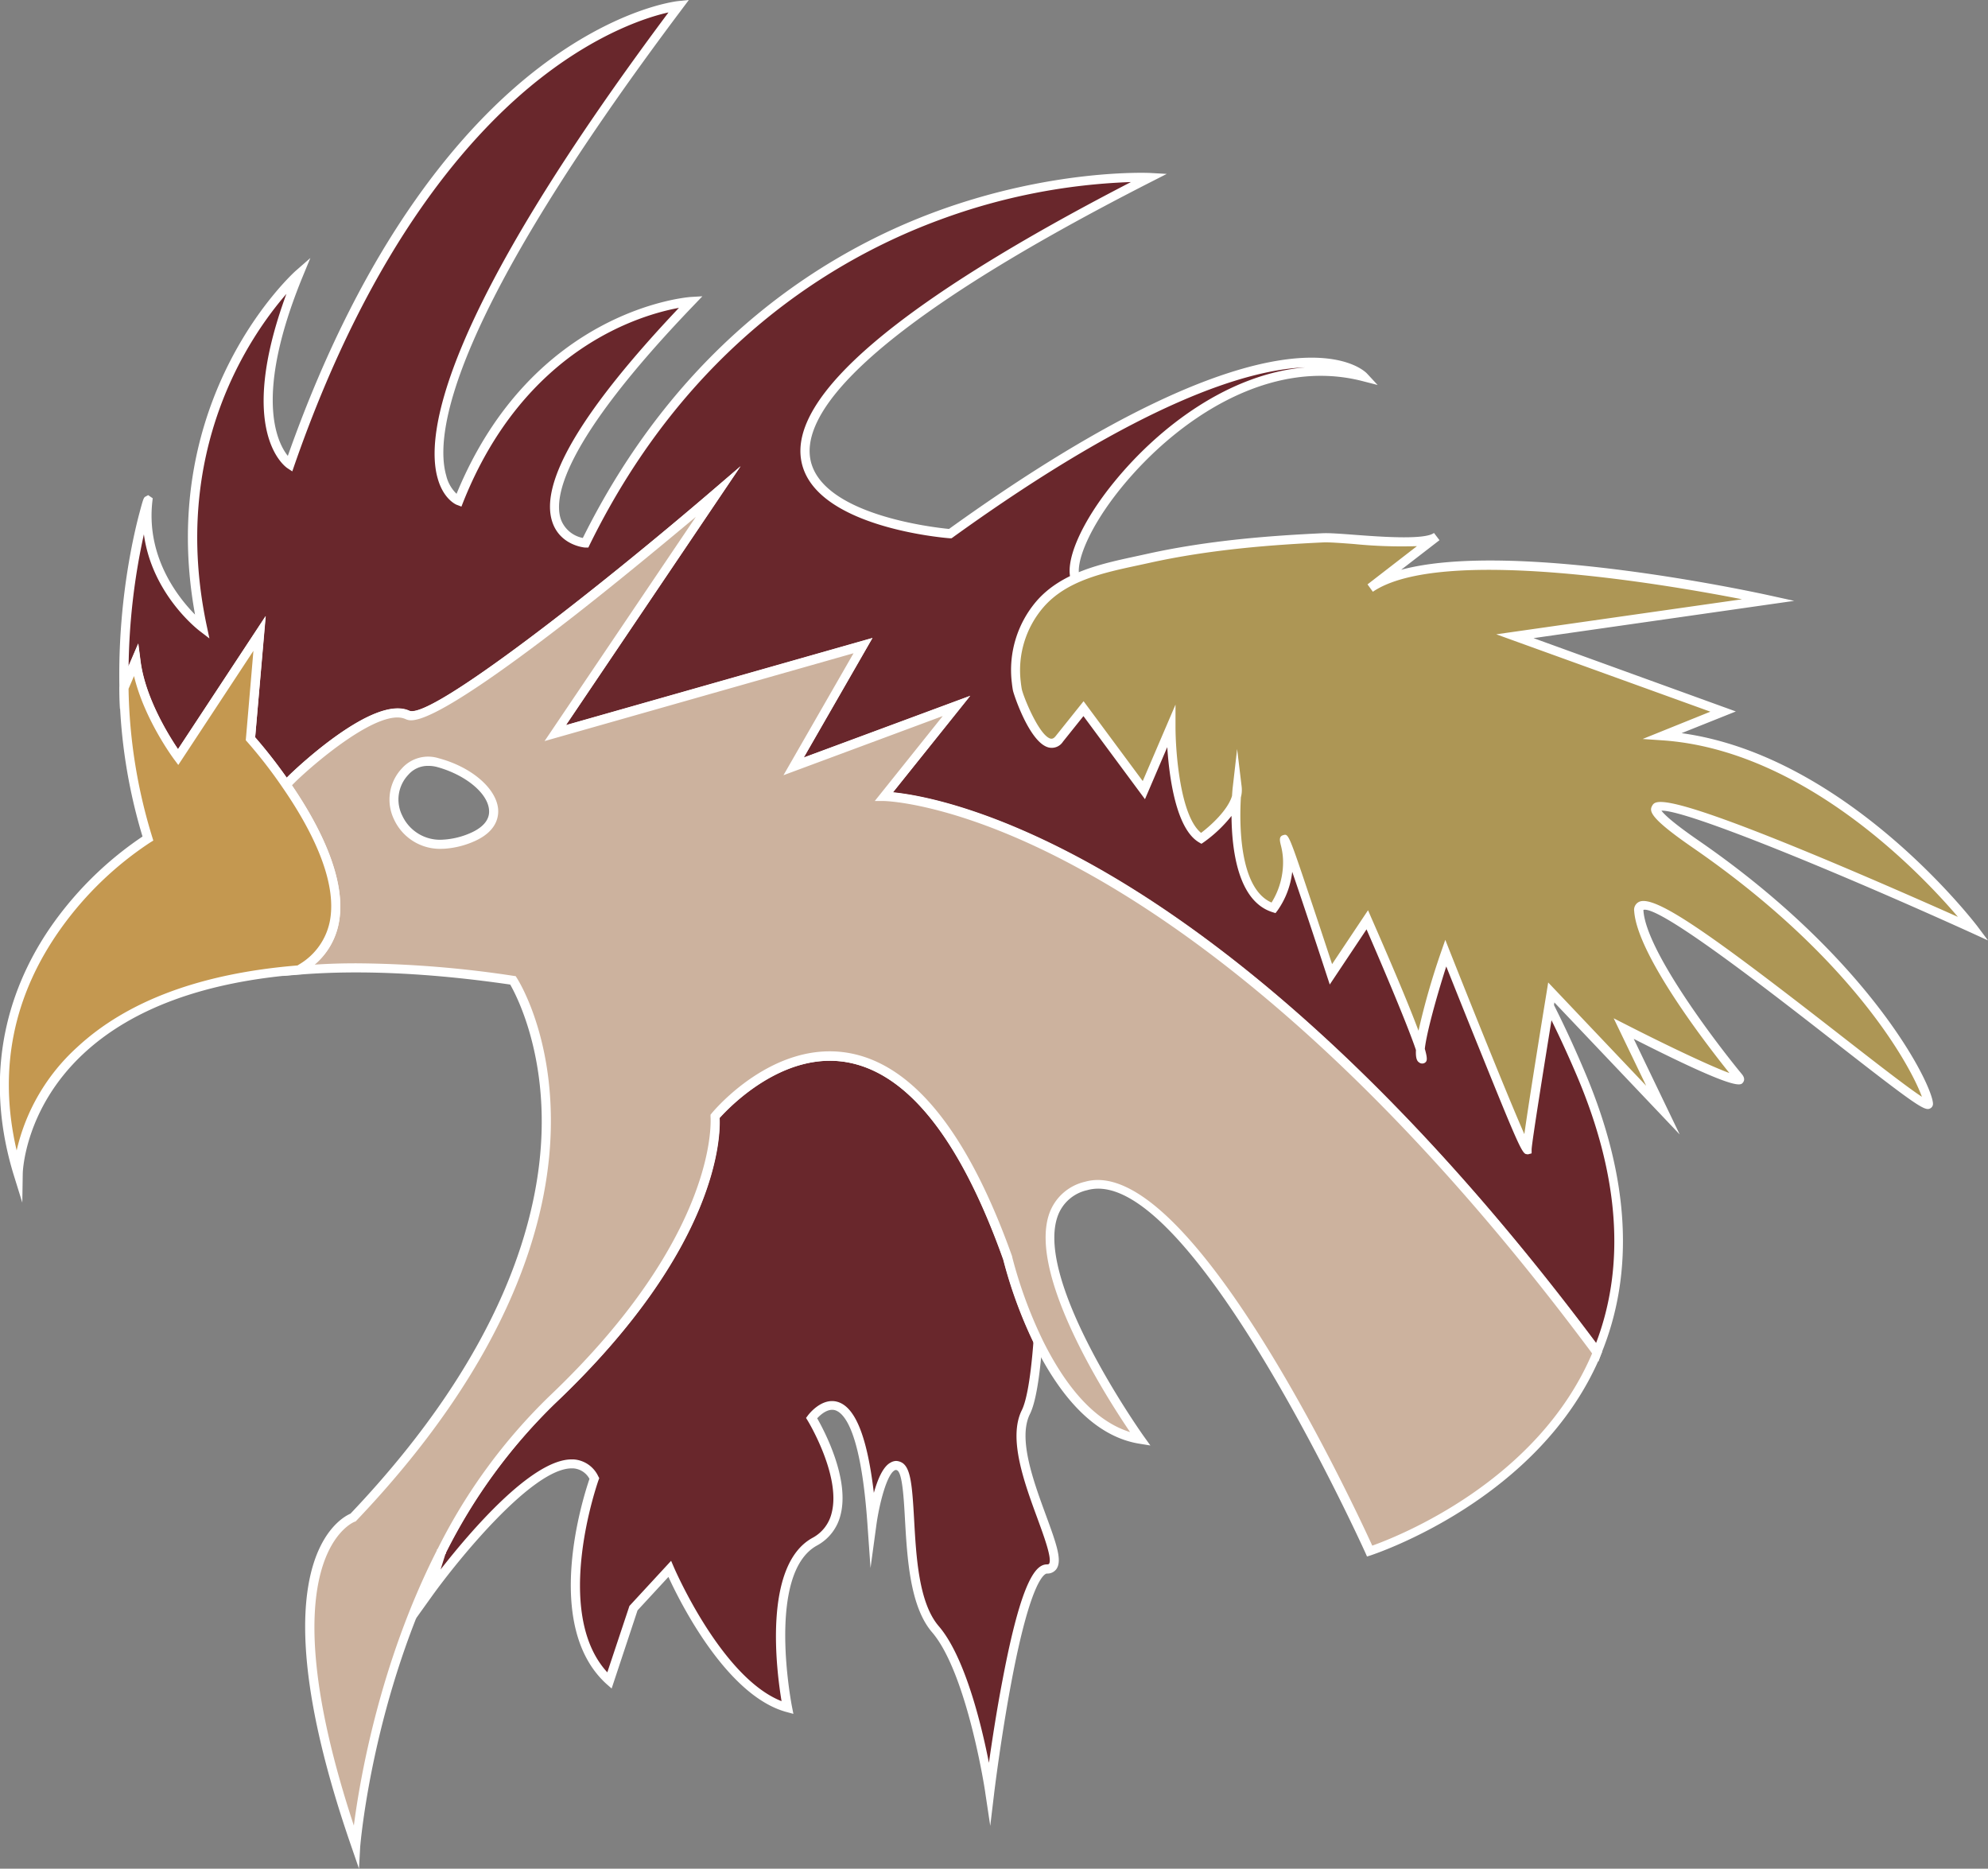 <svg xmlns="http://www.w3.org/2000/svg" viewBox="0 0 436.87 410.59"><rect x="0" y="0" width="436.87" height="410.59" fill="#808080" stroke="none"/><title>Cockatrice</title><g id="b952d90b-ff71-49d2-a0fc-89b46a2060cf" data-name="Layer 2"><g id="aa83b992-bda1-42eb-9d80-06e517315eaa" data-name="Layer 1"><path d="M351,297.14c-.51-.72-1-1.45-1.58-2.17C260,175.61,194.29,175,194.29,175l15.91-19.89-35.8,13.27,15.25-26.53L122,161l35.77-53c-1.8,1.54-61.09,52.28-68.26,49S64.33,171,64.33,171l-1.46,1.46A104.31,104.31,0,0,0,55,162.37l2-23.22-17.9,27.19s-8-10.61-9.3-21.23l-2.59,6c-.52-23.73,5.32-41.65,5.26-41.18-2,17.24,11.94,27.85,11.94,27.85C33.83,88.1,65.65,60.24,65.65,60.24c-13.92,33.82-2,41.76-2,41.76C96.82,6.52,149.2,1.23,149.2,1.23,75,100,100.79,110,100.79,110c16.58-41.78,51.07-43.77,51.07-43.77-49.08,51.06-23.21,53.06-23.21,53.06,41.78-84.88,124-80.25,124-80.25-139.24,71-43.76,78.25-43.76,78.25,73.6-53,90.84-34.48,90.84-34.48-21.38-5.53-42.17,9.25-53.89,23.57-9.33,11.41-12.92,22.55-6.45,22.85,13.36.6,64.59,22.92,99.08,87.86q4.74,8.88,9,18.9C358.41,261.72,357.4,281.79,351,297.14Z" style="fill:#69272c"/><path d="M351.25,299.2l-1-1.49q-.75-1.06-1.56-2.13c-46.13-61.52-85.73-90.78-110.82-104.5C210.76,176.28,194.44,176,194.28,176l-2.06,0,14.95-18.68-35,13,15.4-26.8-67.9,19.3,33.24-49.26c-6,5-16.16,13.48-26.61,21.65C94.17,160.25,90.5,158.59,89.12,158,83.64,155.48,69.87,167,65,171.7L62.73,174l-.68-1a104.33,104.33,0,0,0-7.75-10l-.29-.32L55.69,143,39.18,168.08l-.85-1.14c-.3-.4-6.6-8.89-8.88-18.4l-3.1,7.24-.11-4.61a146.88,146.88,0,0,1,2.42-29.54c.72-3.9,1.45-6.91,1.94-8.75.93-3.53,1-3.58,1.43-3.8l.53-.29,1,.69-.07.62c-1.42,12.27,5.65,21.17,9.37,24.94C34.13,87.17,64.68,59.77,65,59.49l3.2-2.8-1.62,3.93c-10.84,26.32-5.71,36.58-3.33,39.55,17.14-48.55,39.33-73.1,55-85.15C135.52,1.74,148.55.29,149.1.23L151.37,0,150,1.83C98.74,70,95.46,95.42,98.06,104.5a8.14,8.14,0,0,0,2.27,4c16.79-40.79,51.13-43.23,51.48-43.25l2.54-.15-1.76,1.84c-29.48,30.66-31,42.84-29.26,47.37a6.44,6.44,0,0,0,4.75,3.89C149.81,74.48,182.4,55,206,46.37,231.64,37,252.49,38,252.7,38l3.7.21-3.3,1.68c-65.4,33.33-76.86,51.63-75,61.12,2.42,12.13,27.17,14.89,30.45,15.21,73.23-52.68,91.14-34.91,91.87-34.13l2.32,2.5-3.31-.85c-20.59-5.32-40.81,8.51-52.87,23.23-7.63,9.34-10.44,17.29-9.22,20a2.06,2.06,0,0,0,2,1.18c13.91.63,65.51,23.61,99.93,88.39,3.12,5.87,6.16,12.25,9,19,9.83,23.14,11,44,3.57,62Zm-155-125.12c5.15.51,20.12,3,42.52,15.24,25.27,13.82,65.12,43.25,111.46,105.05l.52.7c6.5-17.08,5.08-36.82-4.23-58.72-2.84-6.67-5.86-13-9-18.82-34-64-84.63-86.72-98.25-87.33a4,4,0,0,1-3.77-2.37c-1.82-4.06,2-13,9.49-22.11,9.9-12.08,25.17-23.57,41.81-25-12.35.47-35.78,7.35-77.4,37.34l-.29.21-.37,0c-1.21-.09-29.74-2.43-32.62-16.84S197.62,66.31,248.53,40a134.35,134.35,0,0,0-41.95,8.27c-23.32,8.57-55.62,27.92-77,71.43l-.29.61-.68,0c-.21,0-5.28-.46-7.11-5.27-3.27-8.59,6.05-24.53,27.7-47.4-8.43,1.54-34,8.93-47.44,42.75l-.36.92-.93-.36c-.12,0-3-1.18-4.29-5.85-2.68-9.34.42-35,50.72-102.37-4.54,1-15,4.33-27.53,14-15.57,12-37.71,36.64-54.72,85.62l-.42,1.22-1.08-.71c-.49-.33-11.35-8-.21-38.29-7.82,9-25.72,34.45-17.48,73.07l.56,2.64-2.14-1.64c-.5-.38-10.48-8.15-12.26-21.24a143,143,0,0,0-3.36,29l2.14-5,.47,3.64c1,8.22,6.23,16.56,8.27,19.58l19.26-29.25L56.07,162A111.18,111.18,0,0,1,63,170.88l.61-.61c1.9-1.83,18.63-17.63,26.33-14.13,4.63,2.1,42.08-27.31,67.18-48.88l5.64-4.84-38.38,56.89,67.36-19.15-15.1,26.27,36.58-13.56Z" style="fill:#fff"/><path d="M230.09,344.7c-6.62,0-12.58,49.07-12.58,49.07s-4-26.51-11.94-35.8-4-33.82-8-35.8-6,12.6-6,12.6C189,297,178.37,311.55,178.37,311.55S191,332.1,179,338.74s-6,36.46-6,36.46c-14.59-4-25.87-30.5-25.87-30.5l-8,8.63-5.3,15.91c-14.58-13.26-3.31-44.43-3.31-44.43-8-14.58-36.46,25.21-36.46,25.21L97,340.9s0,0,0,0c6-11.78,14-23.47,24.31-33.28,38.45-36.49,35.8-62.33,35.8-62.33s37.13-45.1,64.32,31.16a97.76,97.76,0,0,0,6.64,18.17v0c-.54,7.33-1.4,13.09-2.67,15.63C220.15,320.84,236.73,344.7,230.09,344.7Z" style="fill:#69272c"/><path d="M217.61,401.18l-1.09-7.26c0-.27-4-26.34-11.71-35.3-4.85-5.65-5.45-16.28-5.94-24.82-.25-4.53-.57-10.17-1.72-10.74a.52.52,0,0,0-.54,0c-1.76.93-3.39,7.49-4,11.85l-1.31,9.61-.68-9.67c-1.43-20.36-5.07-24.38-7.12-25-1.6-.45-3.2,1-3.92,1.78,1.54,2.7,7.2,13.35,5.12,21.28a10.41,10.41,0,0,1-5.2,6.69c-11.17,6.19-5.52,35.1-5.46,35.39l.31,1.58-1.56-.42c-13.08-3.57-23.3-24-25.9-29.67l-6.79,7.35L134.41,371l-1.14-1c-14.12-12.84-5.12-41-3.73-45.06a4.38,4.38,0,0,0-3.58-2.31h-.33c-8.68,0-25,20.14-30.65,28l-3.64,5.08L96,340.75v-.26l.19-.19a123.31,123.31,0,0,1,24.45-33.45c37.66-35.73,35.52-61.25,35.5-61.5l0-.42.26-.32c.54-.66,13.52-16.15,30.1-13.25,14.15,2.48,26.23,17.52,35.93,44.72l0,.1a98.27,98.27,0,0,0,6.57,18l.1.2v.23c-.61,8.25-1.54,13.63-2.77,16.09-2.67,5.35.75,14.68,3.5,22.18,2.41,6.54,3.6,10,2.33,11.86a2.42,2.42,0,0,1-2.09,1c-.34,0-3.44.67-7.79,23.71-2.29,12.1-3.79,24.35-3.8,24.48ZM196.86,321a2.71,2.71,0,0,1,1.19.29c2.08,1,2.4,5,2.82,12.42.46,8.24,1,18.49,5.45,23.62,5.69,6.65,9.33,21.47,11,30,.67-4.73,1.7-11.51,3-18.25,4.25-22.47,7.45-25.35,9.76-25.35.35,0,.42-.1.45-.13.73-1.06-1.1-6-2.56-10-2.89-7.86-6.48-17.64-3.42-23.76.76-1.52,1.81-5.36,2.55-15a100.32,100.32,0,0,1-6.59-18.08c-9.43-26.43-21-41-34.36-43.36-14.23-2.5-26.1,10.14-28,12.25.19,3.69,0,28.45-36.14,62.71a121.37,121.37,0,0,0-24,32.81v.17l-.13.14-1.06,3.37c6.39-8.18,20-24.19,28.8-24.19h.42a6.46,6.46,0,0,1,5.43,3.72l.22.4-.16.42c-.1.3-10.28,29,1.93,42.25l4.86-14.59,9.16-9.92.61,1.42c.11.25,10.44,24.24,23.66,29.42-1.09-6.54-4.13-29.82,6.76-35.86a8.38,8.38,0,0,0,4.24-5.45c2.14-8.14-5.19-20.23-5.27-20.35l-.35-.57.4-.54c.12-.16,3-4,6.5-3,3.93,1.13,6.54,7.67,8,20,.81-2.89,2-5.76,3.65-6.63A2.59,2.59,0,0,1,196.86,321Z" style="fill:#fff"/><path d="M349.45,295C260,175.61,194.29,175,194.29,175l15.91-19.89-35.8,13.27,15.25-26.53L122,161l35.77-53c-1.8,1.54-61.09,52.28-68.26,49S64.33,171,64.33,171l-1.46,1.46c8.2,11.84,18,31.06,3.45,40.32a6.66,6.66,0,0,0-.59.39c12.82-1,28.3-.49,47,2.26,0,0,31.17,48.4-35.14,118,0,0-21.89,7.31.67,72.29,0,0,2.47-32.88,18.77-64.81,0,0,0,0,0,0,6-11.78,14-23.47,24.31-33.28,38.45-36.49,35.8-62.33,35.8-62.33s37.13-45.1,64.32,31.16a97.76,97.76,0,0,0,6.64,18.17v0c4.75,9.68,12.1,19.91,22.54,21.59,0,0-35.14-49.07-11.94-55.69s62.33,80.23,62.33,80.23,36.67-11.53,50-43.59C350.52,296.42,350,295.69,349.45,295ZM104.18,183.77a18.45,18.45,0,0,1-6.76,1.72c-8.68.6-14.31-9.6-8.37-16a6.72,6.72,0,0,1,7.09-2C106.81,170.39,113.22,179.47,104.18,183.77Z" style="fill:#ccb29e"/><path d="M78.89,410.59,77.31,406C63.8,367.12,66.1,348.52,70.4,339.78c2.52-5.12,5.7-6.8,6.62-7.2,33.84-35.6,41.52-65.4,42-84.15.48-18.3-5.64-29.9-6.9-32.1-17.37-2.53-32.95-3.26-46.31-2.19l-3.65.3,3-2.11c.21-.15.43-.3.64-.43a14.19,14.19,0,0,0,6.66-9.33c1.87-9.3-4.63-21.21-10.41-29.56l-.48-.69,2-2c1.9-1.83,18.63-17.63,26.33-14.13,4.63,2.1,42.08-27.31,67.18-48.88l5.64-4.84-38.38,56.89,67.36-19.15-15.1,26.27,36.58-13.56-17,21.21c5.15.51,20.12,3,42.52,15.24,25.27,13.82,65.12,43.25,111.46,105.05.55.73,1.08,1.46,1.6,2.19l.31.45-.21.51c-13.33,32.12-50.23,44-50.6,44.16l-.85.27-.36-.81c-.39-.86-39-86-61.15-79.68a8.92,8.92,0,0,0-6.5,5.79c-5.06,14.52,18.74,48,19,48.35l1.4,1.95-2.37-.38c-8.94-1.43-16.77-8.88-23.28-22.13l-.1-.23a100.07,100.07,0,0,1-6.6-18.11c-9.43-26.43-21-41-34.36-43.36-14.23-2.5-26.1,10.14-28,12.25.19,3.69,0,28.45-36.14,62.71a121.37,121.37,0,0,0-24,32.81v.17l-.18.19c-16,31.35-18.59,64-18.62,64.31Zm-.58-198.93a238.71,238.71,0,0,1,34.57,2.76l.45.06.24.39c.33.5,8,12.59,7.46,33.46-.46,19.16-8.24,49.59-42.71,85.78l-.17.18-.24.08c-.19.07-19.63,7.7-.15,66.75C79.07,391,83.43,365.44,96,340.66v-.17l.19-.19a123.47,123.47,0,0,1,24.45-33.45c37.66-35.73,35.52-61.25,35.5-61.5l0-.42.26-.32c.54-.66,13.52-16.15,30.1-13.25,14.15,2.48,26.23,17.52,35.93,44.72l0,.1a98.27,98.27,0,0,0,6.57,18l.1.22c5.56,11.24,12,18,19.24,20.26-5.31-7.82-22.44-34.61-17.76-48a10.91,10.91,0,0,1,7.84-7c22.8-6.52,58.82,70.49,63.14,79.95,5.48-1.95,36.3-14,48.31-42.23-.4-.56-.81-1.12-1.24-1.68h0c-46-61.4-85.58-90.66-110.63-104.39C210.89,176.32,194.44,176,194.28,176l-2.05,0,14.94-18.67-35,13,15.4-26.8-67.9,19.3,33.24-49.26c-6,5-16.16,13.48-26.61,21.65C94.17,160.25,90.5,158.59,89.12,158,83.64,155.48,69.87,167,65,171.7l-.86.86C70,181.19,76.38,193.24,74.42,203a15.65,15.65,0,0,1-5.28,8.95C72.1,211.75,75.16,211.66,78.31,211.66ZM96.7,186.51a11.12,11.12,0,0,1-10.07-6.38,10,10,0,0,1,1.69-11.3,7.72,7.72,0,0,1,8.07-2.23c7.15,1.89,12.64,6.57,13.07,11.13.15,1.66-.27,4.77-4.84,6.94a19.22,19.22,0,0,1-7.13,1.82ZM94,168.28a5.64,5.64,0,0,0-4.24,1.92,7.9,7.9,0,0,0-1.33,9.07,9.12,9.12,0,0,0,8.91,5.22,17.34,17.34,0,0,0,6.4-1.62h0c1.83-.87,4-2.43,3.72-5-.35-3.7-5.33-7.73-11.59-9.39A7.41,7.41,0,0,0,94,168.28Z" style="fill:#fff"/><path d="M223.35,150c.06.52.13,1,.22,1.56.24,1.38,5.46,15.62,9.24,10.82l5.31-6.63,13.26,17.91,6-13.93s0,20.56,6.63,24.54c0,0,8.62-6,7.95-11.28,0,0-2.65,23.21,8,26.53A17.42,17.42,0,0,0,283,188.81a15.57,15.57,0,0,0-.48-3.27c-2-8,9.95,28.51,9.95,28.51l8-11.93s13.92,31.83,11.93,30.5,5.31-23.21,5.31-23.21,17.9,45.09,17.9,43.1S340.9,218,340.9,218l24.53,25.86L356.81,226s28.51,14.59,25.2,10.61-21.22-26.52-21.89-36.47,63.66,45.75,63.66,42.44-12.6-30.51-51.06-57,61,18.57,61,18.57-29.84-39.79-68.3-42.44l13.26-5.3-45.75-16.58,55.7-8s-69-15.25-87.53-2.65l14.59-11.27c-3.35,2.58-20.54.06-25,.26-12.9.61-25.91,1.74-38.53,4.55-8.24,1.83-17.82,3.32-23.64,10A22.2,22.2,0,0,0,223.35,150Z" style="fill:#ad9655"/><path d="M335.48,253.59c-.92,0-1.77-1.79-10-22.17-3.07-7.57-6.12-15.21-7.66-19.07-2.31,7.22-4.36,14.81-4.71,18.1.71,2.45.4,2.71.1,3a1.09,1.09,0,0,1-1.34,0c-.28-.19-.82-.54-.71-2.73-1.58-4.78-6.93-17.5-10.86-26.52l-8.08,12.12-.64-1.95c-2.32-7.1-5.46-16.56-7.61-22.82a18.19,18.19,0,0,1-3.25,8.53l-.42.55-.67-.21c-7.63-2.39-8.94-13.76-9-21.15a29.82,29.82,0,0,1-6.08,5.77l-.53.36-.56-.33c-5.07-3-6.53-14.46-6.95-20.91l-4.9,11.44-13.52-18.26-4.5,5.62a2.93,2.93,0,0,1-3.17,1.27c-4.2-1.07-7.71-11.83-7.83-12.55-.1-.54-.17-1.08-.23-1.62h0a23.26,23.26,0,0,1,5.43-18c5.49-6.31,14.15-8.17,21.8-9.82l2.38-.52c13.88-3.09,28-4.06,38.7-4.56,1.41-.07,4,.12,7,.35,5.77.43,15.42,1.15,17.45-.41h0l1.21,1.59h0l-8.42,6.5c24.66-6.65,78.44,5.08,81,5.65l5.38,1.18L337,140.21l44.46,16.11-11.93,4.77c36.51,5,64.67,42,65,42.42l2.34,3.12L433.31,205c-29.49-13.37-62.35-26.88-68.06-26.88h-.14c.54.74,2.32,2.54,8.18,6.58,38.08,26.26,51.49,53.9,51.49,57.85a1.12,1.12,0,0,1-.63,1c-1.18.59-2.85-.45-21-14.63-13.46-10.49-38.43-30-42-29v.13C361.71,208.9,377,229,382.77,236c.78.92.49,1.56.25,1.86-.55.69-1.46,1.84-24-9.6l10.1,21-27.54-29c-2.11,13-5,31-5,32.33v.83l-.83.22ZM317.61,206.5l1,2.54c5.38,13.57,13.21,33,16.37,40.15,1.15-8.22,4.47-28.57,4.92-31.32l.32-2,21.53,22.69-7.14-14.82,2.65,1.35c8.86,4.53,18.62,9.17,22.78,10.68-4.5-5.6-20.27-25.86-20.92-35.58a1.93,1.93,0,0,1,1-2c3.44-1.84,16.42,7.53,44.23,29.19,7.32,5.7,14.85,11.57,18,13.61-2.36-6.49-15-30.32-50.2-54.63-9.55-6.58-9.77-8.1-9.09-9.3s1.87-3.3,37,11.33c12.12,5.05,24.21,10.4,30.2,13.07-8.09-9.49-33.82-36.65-64.92-38.79l-4.36-.3,14.88-6-47.05-17,54-7.7c-16.78-3.28-66.18-11.78-81.12-1.65l-1.17-1.62,10.86-8.4a105.79,105.79,0,0,1-13.87-.47c-2.92-.22-5.44-.41-6.73-.35-10.64.5-24.62,1.47-38.35,4.53l-2.4.52c-7.7,1.65-15.66,3.37-20.71,9.17a21.21,21.21,0,0,0-5,16.45h0q.08.75.21,1.5c.25,1.46,3.79,10.3,6.35,10.95.18,0,.55.14,1.12-.58l6.12-7.65,13,17.55,7.2-16.8v4.87c0,5.36,1,19.59,5.62,23.31,2.11-1.58,5.88-5,6.8-8.12.07-1.14.15-1.88.17-2l.95-8.31,1,8.3a6.17,6.17,0,0,1-.17,2.3c-.32,5.46-.49,20,6.74,23.14a16.72,16.72,0,0,0,2.52-9.41,14.69,14.69,0,0,0-.45-3.07c-.27-1.1-.51-2.05.49-2.33,1.18-.35,1.18-.35,6.46,15.42,1.71,5.1,3.39,10.22,4.28,12.92L300.63,200l.73,1.68c5.6,12.78,8.7,20.32,10.36,24.8a159.79,159.79,0,0,1,5-17.42Z" style="fill:#fff"/><path d="M66.32,212.76a6.66,6.66,0,0,0-.59.39c-24.44,1.91-39.23,9.4-48.13,17.72C4.14,243.42,4,257.83,4,257.83-10.6,210.09,32.5,184.24,32.5,184.24a118.21,118.21,0,0,1-5.26-33.09l2.59-6c1.35,10.62,9.3,21.23,9.3,21.23L57,139.15l-2,23.22a104.31,104.31,0,0,1,7.83,10.07C71.07,184.28,80.87,203.5,66.32,212.76Z" style="fill:#c49850"/><path d="M4.9,264.24,3,258.12c-7.65-25.05.63-44.05,8.93-55.57A76.69,76.69,0,0,1,31.32,183.8a118.89,118.89,0,0,1-5.08-32.63V151l4.12-9.61.47,3.64c1,8.22,6.23,16.56,8.27,19.58l19.26-29.25L56.07,162a108.85,108.85,0,0,1,7.62,9.85c6,8.67,12.74,21.11,10.73,31.09a16.13,16.13,0,0,1-7.57,10.64h0l-.52.35-.23.16-.27,0c-20.88,1.63-36.87,7.51-47.52,17.46C5.32,243.68,5,257.7,5,257.84Zm23.35-112.9a116.53,116.53,0,0,0,5.21,32.6l.23.75-.67.41a74.43,74.43,0,0,0-19.48,18.68c-10.7,14.88-14,31.35-9.88,49a43.81,43.81,0,0,1,13.26-22.65c11-10.23,27.25-16.27,48.46-18l.41-.26a14.21,14.21,0,0,0,6.67-9.34c1.87-9.3-4.63-21.21-10.41-29.56a103.77,103.77,0,0,0-7.75-10l-.29-.32L55.69,143,39.18,168.08l-.85-1.14c-.3-.4-6.6-8.89-8.88-18.4Z" style="fill:#fff"/></g></g></svg>